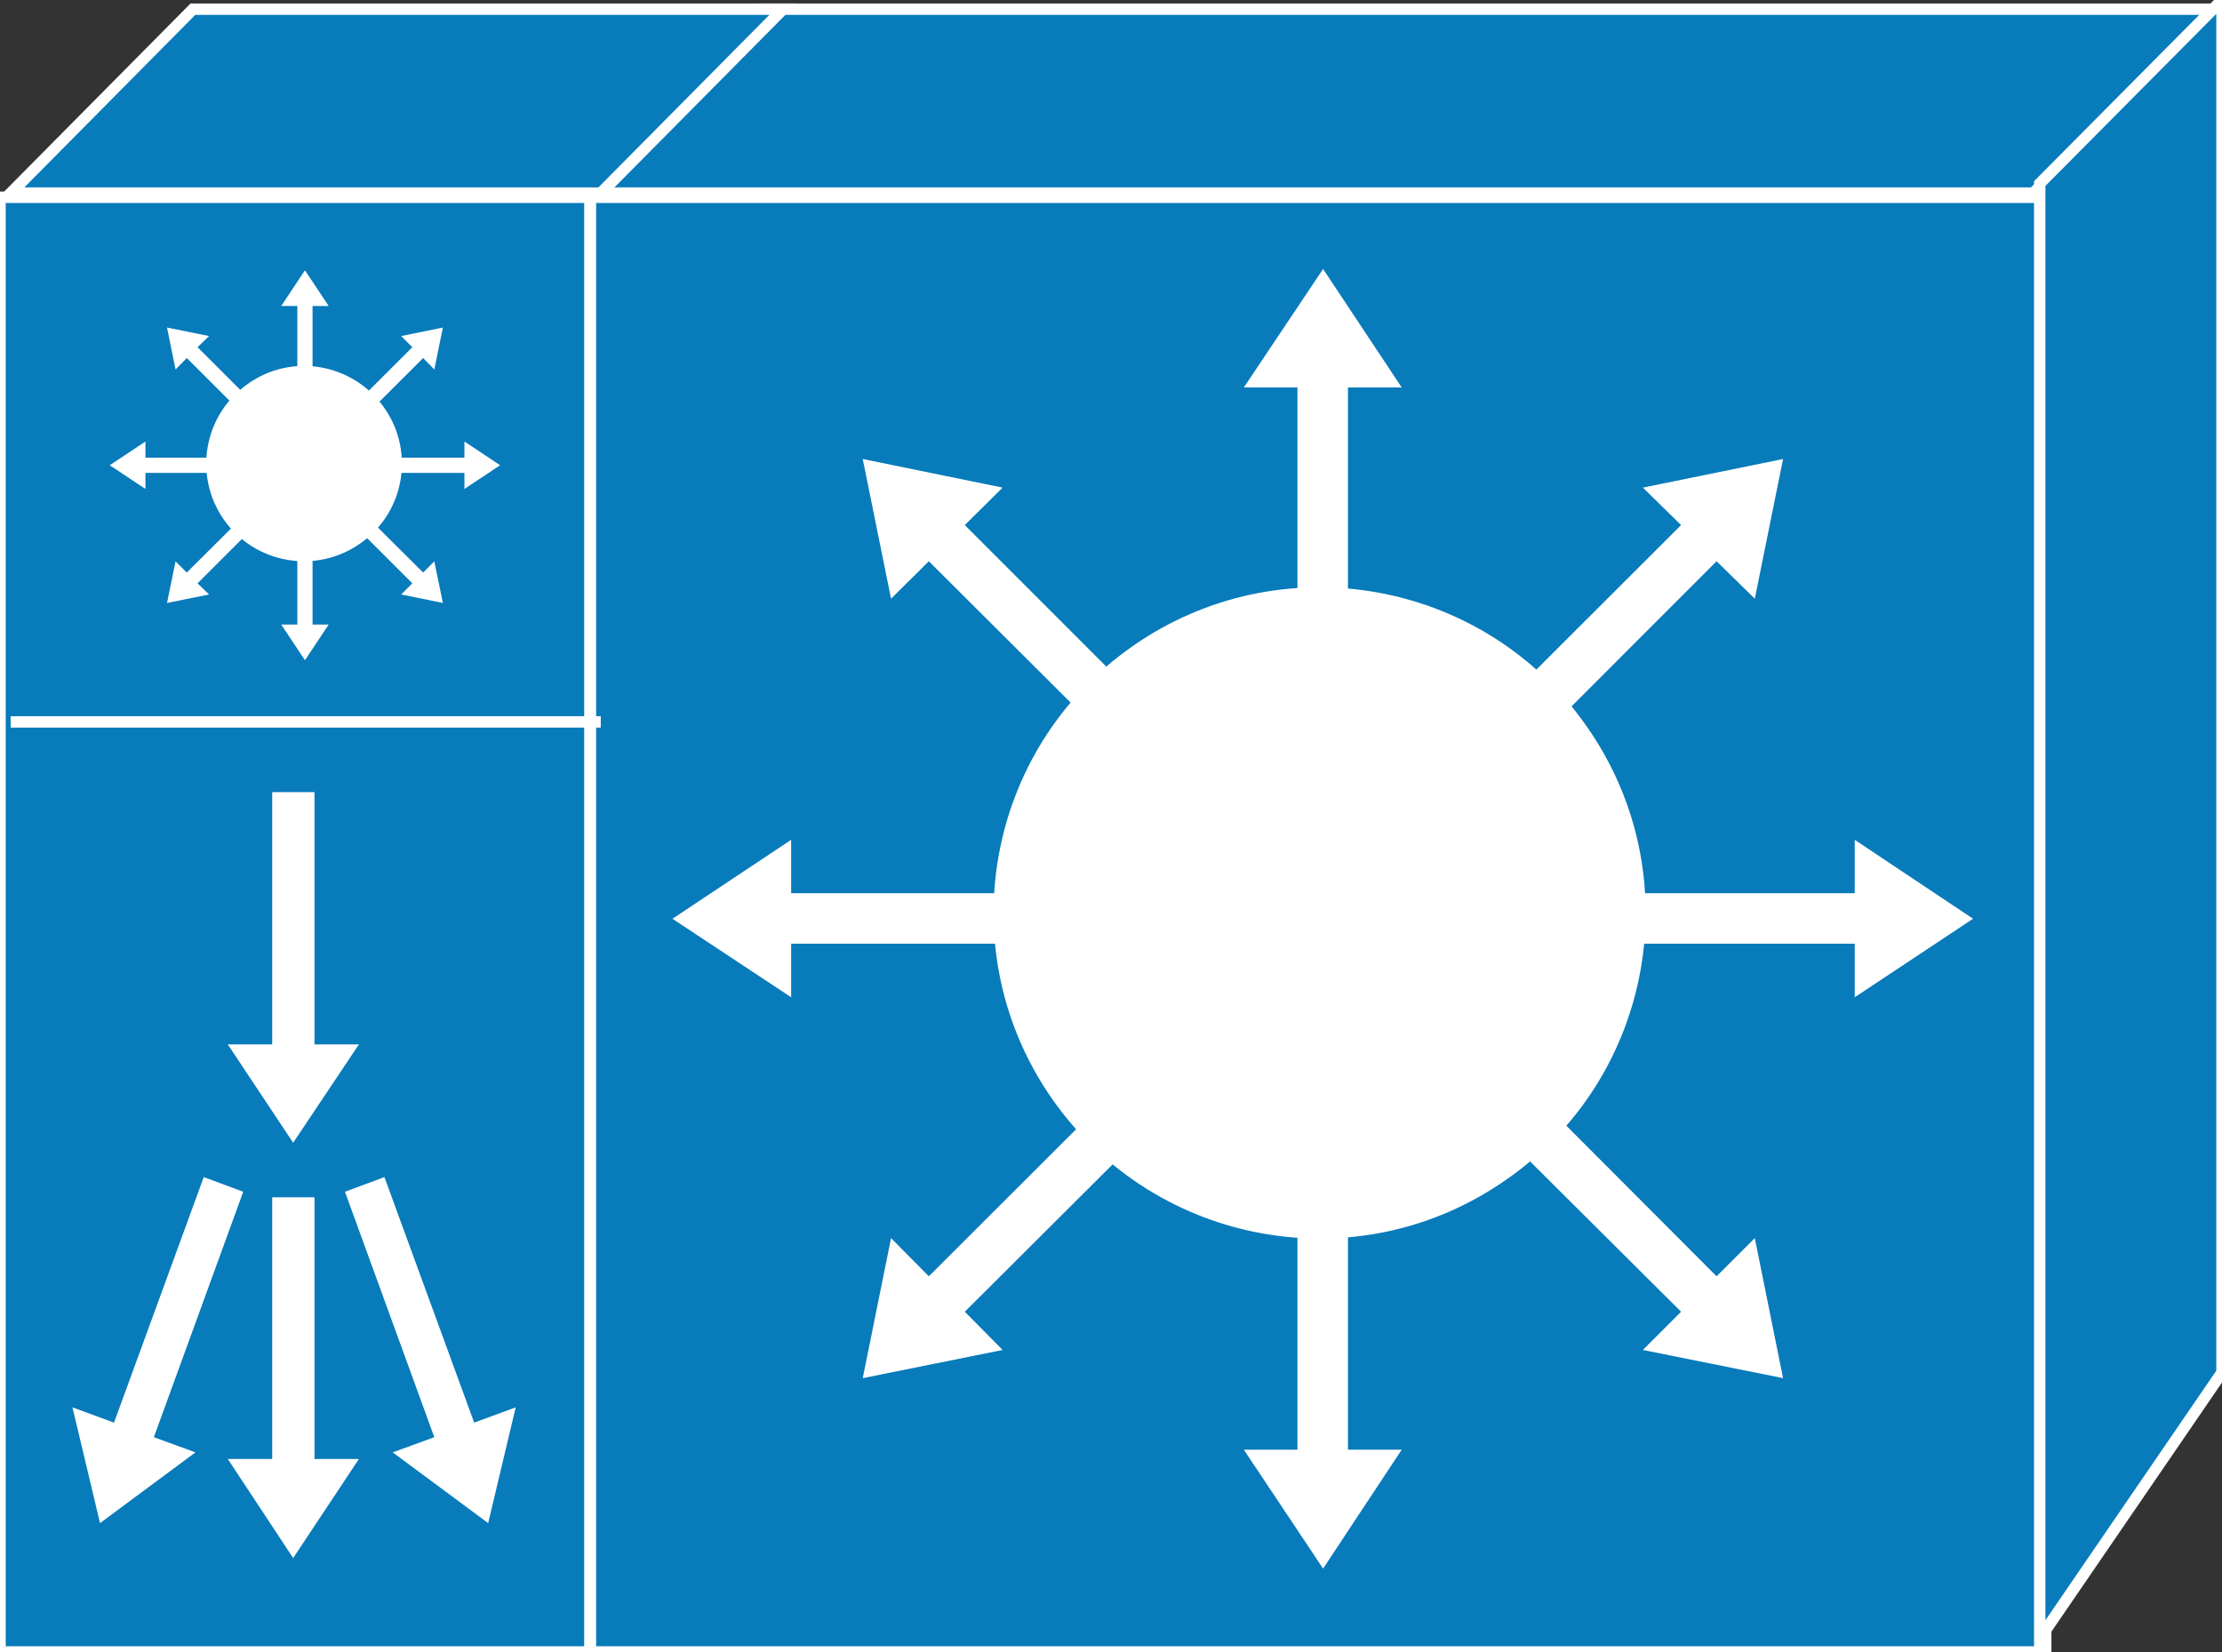<?xml version="1.0" encoding="utf-8"?>
<!-- Generator: Adobe Illustrator 16.0.0, SVG Export Plug-In . SVG Version: 6.00 Build 0)  -->
<!DOCTYPE svg PUBLIC "-//W3C//DTD SVG 1.1//EN" "http://www.w3.org/Graphics/SVG/1.1/DTD/svg11.dtd">
<svg version="1.1"
	 id="svg2" xmlns:dc="http://purl.org/dc/elements/1.1/" xmlns:cc="http://creativecommons.org/ns#" xmlns:rdf="http://www.w3.org/1999/02/22-rdf-syntax-ns#" xmlns:svg="http://www.w3.org/2000/svg"
	 xmlns="http://www.w3.org/2000/svg" xmlns:xlink="http://www.w3.org/1999/xlink" x="0px" y="0px" width="78px" height="58px"
	 viewBox="0 0 78 58" enable-background="new 0 0 78 58" xml:space="preserve">
<rect x="0" y="0" width="78" height="58" fill="#333333" stroke="none"/>
<g id="g12" transform="scale(0.1,0.1)">
	<path id="path22" fill="#087BBB" d="M207.148,580h510.977V69.258H207.148V580z"/>
	<path id="path24" fill="none" stroke="#FFFFFF" stroke-width="4" d="M207.148,580h510.977V69.258H207.148V580z"/>
	<path id="path26" fill="#087BBB" d="M266.909,3.218h510.864l-63.984,64.575h-510.84L266.909,3.218"/>
	<path id="path28" fill="none" stroke="#FFFFFF" stroke-width="4" d="M266.909,3.218h510.864l-63.984,64.575h-510.84
		L266.909,3.218z"/>
	<path id="path30" fill="#087BBB" d="M780,481.855l-63.984,93.457V64.448L780,0V481.855"/>
	<path id="path32" fill="none" stroke="#FFFFFF" stroke-width="4" d="M780,481.855l-63.984,93.457V64.448L780,0V481.855z"/>
	<path id="path34" fill="#087BBB" d="M0,580h207.148V69.258H0V580z"/>
	<path id="path36" fill="none" stroke="#FFFFFF" stroke-width="4" d="M0,580h207.148V69.258H0V580z"/>
	<path id="path38" fill="#087BBB" d="M67.72,3.218h207.148l-63.975,64.575H3.745L67.72,3.218"/>
	<path id="path40" fill="none" stroke="#FFFFFF" stroke-width="4" d="M67.72,3.218h207.148l-63.975,64.575H3.745L67.72,3.218z"
		/>
	<path id="path42" fill="#087BBB" d="M207.148,69.258V580"/>
	<path id="path44" fill="none" stroke="#FFFFFF" stroke-width="4" d="M207.148,69.258V580"/>
	<path id="path46" fill="#231F20" d="M210.894,253.457H3.745"/>
	<path id="path48" fill="none" stroke="#FFFFFF" stroke-width="4" d="M210.894,253.457H3.745"/>
	<path id="path50" fill="#FFFFFF" d="M388.364,313.594H277.72v-18.74l-41.665,27.715l41.665,27.559v-18.809h110.645V313.594"/>
	<path id="path52" fill="#FFFFFF" d="M404.336,369.912l-78.276,78.193l-13.271-13.408l-9.932,49.16l49.102-9.893l-13.281-13.418
		l78.14-77.92L404.336,369.912"/>
	<path id="path54" fill="#FFFFFF" d="M455.449,398.584v110.39h-18.828l27.832,41.748l27.598-41.748h-18.867v-110.39H455.449"/>
	<path id="path56" fill="#FFFFFF" d="M511.855,382.627l78.262,77.92l-13.418,13.418l49.219,9.893l-9.922-49.16l-13.418,13.408
		l-77.988-78.193L511.855,382.627"/>
	<path id="path58" fill="#FFFFFF" d="M540.566,331.318h110.508v18.809l41.543-27.559l-41.543-27.715v18.74H540.566V331.318"/>
	<path id="path60" fill="#FFFFFF" d="M524.59,275.098l77.988-78.042l13.418,13.14l9.922-49.038l-49.219,10.044l13.418,13.14
		l-78.262,78.179L524.59,275.098"/>
	<path id="path62" fill="#FFFFFF" d="M473.184,246.553V136.04h18.867l-27.598-41.602l-27.832,41.602h18.828v110.513H473.184"/>
	<path id="path64" fill="#FFFFFF" d="M416.816,262.52l-78.14-78.179l13.281-13.14l-49.102-10.044l9.932,49.038l13.271-13.14
		l78.276,78.042L416.816,262.52"/>
	<path id="path66" fill="#FFFFFF" d="M556.934,254.961c-36.094-51.719-107.559-64.292-159.336-28.105
		c-51.782,36.191-64.37,107.451-28.12,159.17c36.362,51.728,107.554,64.414,159.331,28.105
		C580.586,378.057,593.301,306.689,556.934,254.961"/>
	<path id="path68" fill="#FFFFFF" d="M84.219,160.684H51.055v-5.664l-12.529,8.32l12.529,8.325v-5.649h33.164V160.684"/>
	<path id="path70" fill="#FFFFFF" d="M89.053,177.651l-23.491,23.364l-3.931-3.921l-3.003,14.604l14.771-2.988l-4.053-3.906
		l23.506-23.486L89.053,177.651"/>
	<path id="path72" fill="#FFFFFF" d="M104.375,186.147v33.13h-5.654l8.33,12.52l8.33-12.52h-5.664v-33.13H104.375"/>
	<path id="path74" fill="#FFFFFF" d="M121.24,181.318l23.501,23.486l-3.916,3.906l14.644,2.988l-3.013-14.604l-3.916,3.921
		l-23.506-23.364L121.24,181.318"/>
	<path id="path76" fill="#FFFFFF" d="M129.873,166.016h33.159v5.649l12.529-8.325l-12.529-8.32v5.664h-33.159V166.016"/>
	<path id="path78" fill="#FFFFFF" d="M125.034,149.18l23.506-23.486l3.916,4.043l3.013-14.741l-14.644,2.998l3.916,3.906
		l-23.501,23.486L125.034,149.18"/>
	<path id="path80" fill="#FFFFFF" d="M109.717,140.552v-33.12h5.664l-8.33-12.524l-8.33,12.524h5.654v33.12H109.717"/>
	<path id="path82" fill="#FFFFFF" d="M92.852,145.386l-23.506-23.486l4.053-3.906l-14.771-2.998l3.003,14.741l3.931-4.043
		l23.491,23.486L92.852,145.386"/>
	<path id="path84" fill="#FFFFFF" d="M134.854,143.12c-10.947-15.547-32.329-19.321-47.764-8.403
		c-15.566,10.791-19.355,32.148-8.535,47.7c10.933,15.547,32.314,19.321,47.881,8.403
		C141.987,180.034,145.771,158.657,134.854,143.12"/>
	<path id="path86" fill="#FFFFFF" d="M95.557,420.361v91.885H79.966l22.944,34.775l23.081-34.775H110.4v-91.885H95.557"/>
	<path id="path88" fill="#FFFFFF" d="M121.094,418.418l31.362,86.172l-14.595,5.332l33.501,24.834l9.663-40.635l-14.575,5.352
		l-31.504-86.201L121.094,418.418"/>
	<path id="path90" fill="#FFFFFF" d="M85.381,418.418L54.014,504.59l14.6,5.332l-33.501,24.834l-9.668-40.635l14.58,5.352
		l31.499-86.201L85.381,418.418"/>
	<path id="path92" fill="#FFFFFF" d="M95.557,278.125v88.564H79.966l22.944,34.521l23.081-34.521H110.4v-88.564H95.557"/>
</g>
</svg>
